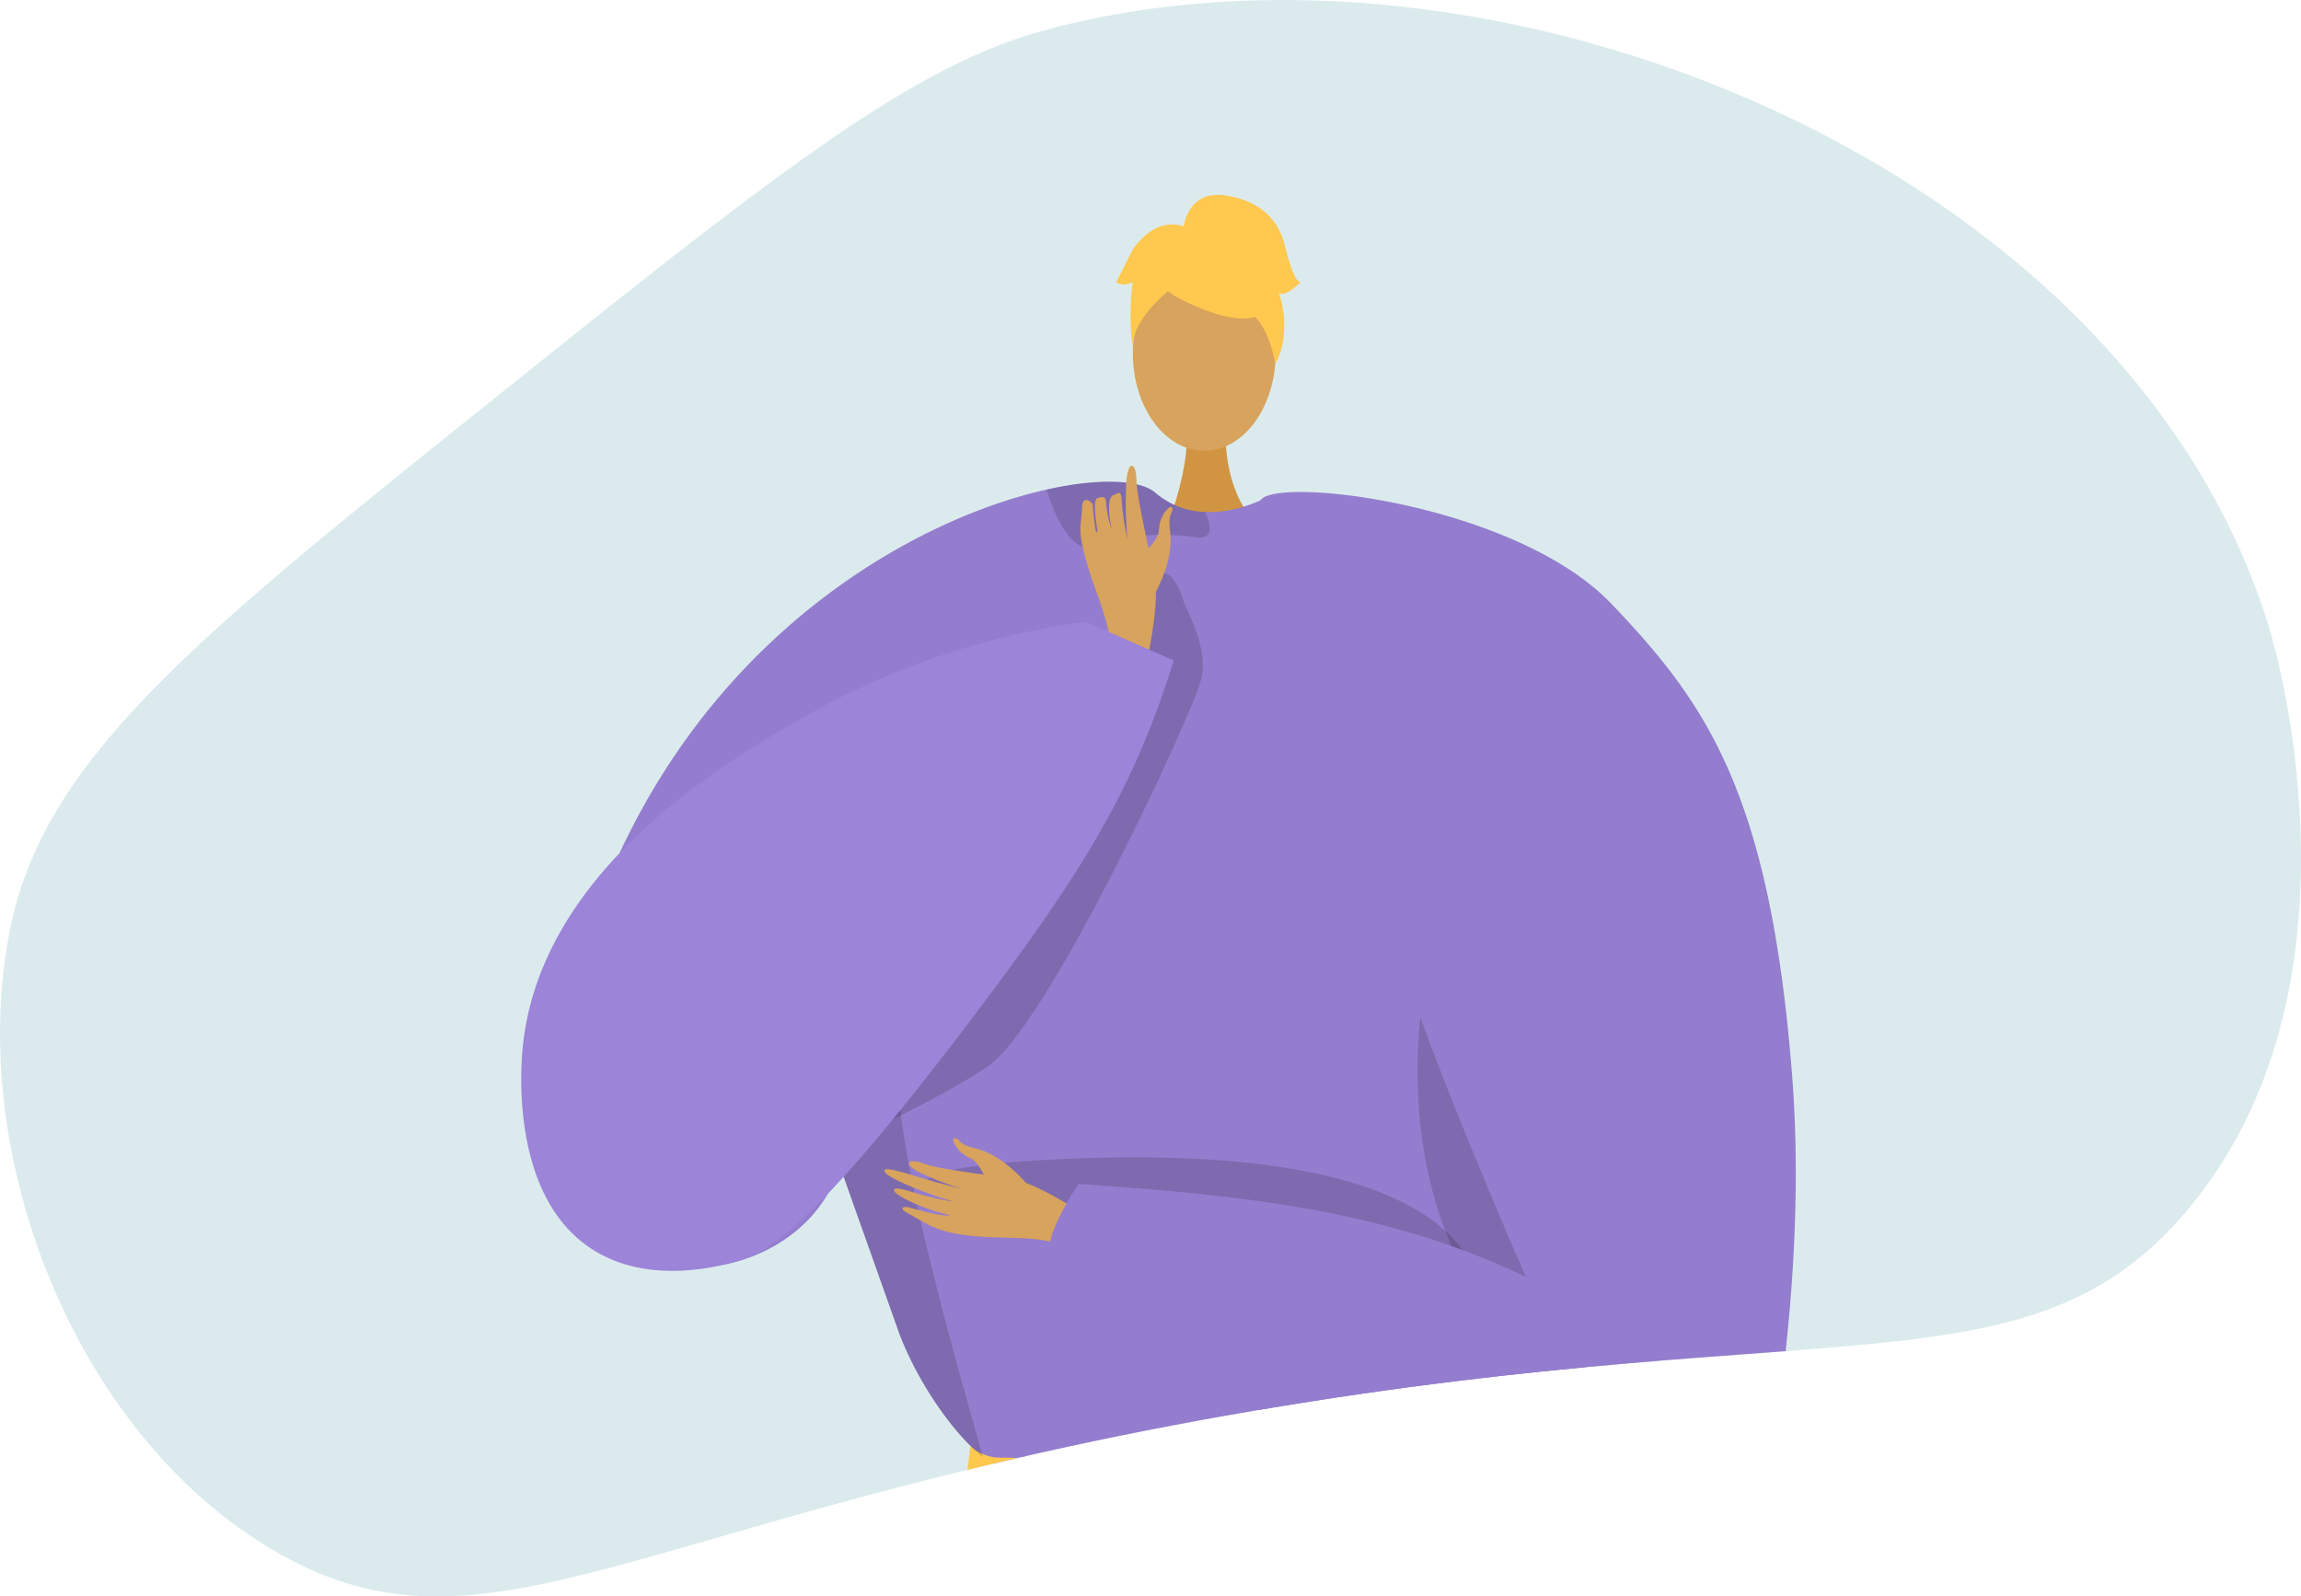 <svg xmlns="http://www.w3.org/2000/svg" xmlns:xlink="http://www.w3.org/1999/xlink" width="463.813" height="321.792" viewBox="0 0 463.813 321.792"><defs><style>.a,.l{fill:none;}.b{fill:#b6d7db;opacity:0.49;}.c{clip-path:url(#a);}.d{fill:#d19442;}.e,.k{fill:#d8a35d;}.f{fill:#947dce;}.g{fill:#ffc84f;}.h{opacity:0.15;}.i{opacity:0.3;}.j{opacity:0.5;}.k{fill-rule:evenodd;}.l{stroke:#947dce;stroke-miterlimit:10;stroke-width:1.093px;}.m{fill:#9c84d9;}</style><clipPath id="a"><path class="a" d="M552.039,429.125C609.853,382.8,638.76,359.638,665.9,352.1c90.673-25.178,219.488,26.641,247.814,120.558,1.474,4.886,20.9,72.748-16.744,117.209-31.518,37.224-71.169,20.4-187.535,40.186-124.582,21.183-154.612,53.3-197.581,28.518-40.682-23.465-62.74-80.5-53.582-125.634C465.082,499.374,494.161,475.5,552.039,429.125Z"/></clipPath></defs><g transform="translate(-456.214 -345.765)"><path class="b" d="M552.039,429.125C609.853,382.8,638.76,359.638,665.9,352.1c90.673-25.178,219.488,26.641,247.814,120.558,1.474,4.886,20.9,72.748-16.744,117.209-31.518,37.224-71.169,20.4-187.535,40.186-124.582,21.183-154.612,53.3-197.581,28.518-40.682-23.465-62.74-80.5-53.582-125.634C465.082,499.374,494.161,475.5,552.039,429.125Z"/><g class="c"><path class="d" d="M703.3,431.455s-1.2,13.344,7.035,20.722-18.968,0-18.968,0,5.061-12.78,3.926-20.722S703.3,431.455,703.3,431.455Z"/><ellipse class="e" cx="14.389" cy="19.632" rx="14.389" ry="19.632" transform="translate(684.566 397.364)"/><path class="f" d="M792.8,559.84c-.306,4.82-5.289,26.658-11.519,46.069-5.1,15.935-11.061,30.242-15.958,32.22-10.864,4.372-92.89,10.372-109.755,2.328-.393-.295-.819-.612-1.224-.962-6.328-5.148-13.192-15.312-16.832-24.832,0-.011-9.694-27.335-11.672-32.9-.022-.055-.033-.1-.055-.142-.066-.218-.142-.426-.218-.623-.022-.076-.055-.142-.077-.219C615.287,615.636,535.5,613.1,581.776,516.3c21.783-45.565,60.66-66.354,85.481-71.873,10.744-2.394,18.853-1.924,21.815.634a16.092,16.092,0,0,0,10.045,3.9,21.758,21.758,0,0,0,5.639-.514,28.1,28.1,0,0,0,5.979-2.033c.918-.426,1.454-.732,1.454-.732a58.3,58.3,0,0,1,15.192.907C783.537,457.583,793.308,551.742,792.8,559.84Z"/><path class="g" d="M765.512,771.846H708.967q.114-5.195.254-10.474c.118-4.809.254-9.653.389-14.445.144-5.081.288-10.119.424-15.03.135-4.708.262-9.3.381-13.7.322-12.439.541-23.421.5-31.4-.034-7.553-.3-12.4-.956-13.235-.246-.313-.5-.254-.771.17-.855,1.337-1.82,6.308-2.879,13.878-.567,4.022-1.151,8.78-1.761,14.115-.6,5.216-1.219,11-1.863,17.18-.449,4.335-.906,8.874-1.38,13.565-.534,5.377-1.084,10.94-1.643,16.63-.415,4.166-.83,8.4-1.253,12.676q-.5,5-.991,10.067h-63.04c.017-.152.034-.313.06-.465.55-3.921,1.117-8.044,1.7-12.32.694-5.081,1.405-10.373,2.125-15.784.669-5.055,1.354-10.22,2.032-15.4,1.389-10.576,2.769-21.27,4.064-31.422,1.245-9.713,2.405-18.934,3.438-27.071,2.388-19,4.014-32.151,4.014-32.151a6.551,6.551,0,0,0,.516.466.188.188,0,0,0,.042.034,7.478,7.478,0,0,0,1.787,1.067,11.153,11.153,0,0,0,2.693.754l5.724.1c4.234.076,9.856.153,16.308.22,4.827.051,10.119.093,15.623.11,1.439.009,2.887.017,4.343.009h.068c3.531.008,7.113.008,10.7-.009,5.639-.025,11.287-.084,16.706-.186,5.055-.093,9.924-.22,14.395-.4,1.939-.085,3.8-.169,5.58-.262.017.008.034,0,.051,0l.44-.026c.448-.025.694-.042.694-.042.906-.051,1.778-.11,2.633-.169s1.677-.111,2.473-.178h.008c.661-.051,1.3-.1,1.914-.161.407-.034.813-.076,1.2-.119.194-.017.389-.034.575-.059s.381-.042.567-.059.373-.043.551-.06.356-.042.533-.067c.254-.026.5-.059.745-.093.949-.127,1.8-.254,2.566-.39a17.974,17.974,0,0,0,2.913-.737c.076-.025.152-.059.229-.093a3.508,3.508,0,0,0,.4-.177c.06-.034.119-.068.17-.094s.1-.067.144-.1a1.067,1.067,0,0,0,.228-.2,1.044,1.044,0,0,1-.008.11c0,.068-.009.178-.017.322-.008.186-.017.432-.034.736-.008.2-.017.432-.034.678-.025.466-.05,1.016-.076,1.643-.008.16-.017.321-.025.491a.383.383,0,0,0-.009.1c-.008.237-.025.483-.033.737s-.034.525-.043.8c-.025.5-.051,1.024-.085,1.575-.008.228-.017.466-.034.7-.016.338-.034.685-.05,1.041-.017.237-.026.483-.034.737-.051.94-.1,1.93-.161,2.98-.026.525-.051,1.067-.085,1.618s-.051,1.117-.084,1.7c-.043.8-.085,1.634-.127,2.48-.068,1.3-.136,2.651-.212,4.048-.034.7-.077,1.414-.11,2.142-.085,1.66-.178,3.387-.271,5.165-.076,1.279-.136,2.591-.212,3.929-.042.864-.093,1.736-.136,2.617q-.151,2.781-.3,5.707c-.2,3.59-.339,7.3-.441,11.1-.38,13.472-.236,28.1.28,42.422.2,5.072.423,10.1.7,15.03s.593,9.771.948,14.445Q765.047,766.771,765.512,771.846Z"/><path class="h" d="M625.5,580.782c.022.076.055.142.076.218.077.2.153.405.219.623.022.044.033.088.055.142,1.978,5.563,11.672,32.887,11.672,32.9,3.64,9.52,10.5,19.685,16.832,24.832-4.295-15.552-17.684-60.637-17.17-78.8C634.624,578.2,625.5,580.771,625.5,580.782Z"/><path class="h" d="M749.649,520.278S716.21,599.053,788.708,639.3l1.448,1.135,1.1-19.058s-31.557-52.214-31.591-53.5S749.649,520.278,749.649,520.278Z"/><path class="h" d="M700.068,452.184c.043,1.3-.645,2.153-2.733,1.869-6.514-.886-13.869-.7-19.214,1.748a4.538,4.538,0,0,1-4.394-.185c-3.421-2-5.541-7.968-6.383-10.613a1.834,1.834,0,0,1-.087-.579c10.744-2.394,18.853-1.924,21.815.634a16.1,16.1,0,0,0,10.045,3.9A8.873,8.873,0,0,1,700.068,452.184Z"/><g class="i"><path d="M698.982,640l-.57-.047S698.614,639.97,698.982,640Z"/><path class="j" d="M698.982,640c15.225,1.215,48.5-.937,48.5-.937,9.778-.563,16.645-1.432,17.852-2.75,0,0,0,.04-.008.112-.073,1.528-.949,19.018-2.18,41.943a11.235,11.235,0,0,1-1.6-.185,12.458,12.458,0,0,1-8.057-5.725,27.655,27.655,0,0,1-3.133-6.544C739.006,644.319,703.859,640.441,698.982,640Z"/></g><path class="g" d="M693.548,405.728s24.912,13.812,17.518-8.364C705.95,382.022,676.559,395.842,693.548,405.728Z"/><path class="g" d="M697.16,400.43S683.222,408.7,684.566,417c0,0-3.073-24.77,10.785-25.392s19.225.715,17.994,26.907C713.345,418.512,709.319,397.677,697.16,400.43Z"/><path class="g" d="M694.747,391.766s.7-7.717,8.351-6.624,10.93,5.464,12.023,9.836,2.186,7.651,3.279,7.651c0,0-3.279,3.279-4.372,2.186,0,0,2.837,7.86-.768,14.313,0,0-1.418-9.941-6.883-11.034S694.747,391.766,694.747,391.766Z"/><path class="g" d="M695.447,391.7s-5.464-3.279-10.929,4.372l-3.279,6.558s1.093,1.093,3.279,0c0,0-1,7.7.048,12.048l3.231-13.141Z"/><path class="h" d="M754.364,607.754s3.965-32.425-84.059-28.358,63.756,25.825,63.756,25.825Z"/><path class="k" d="M677.467,592.221c-1.006-.427-11.4-7.81-17.264-8.818s-14.686-1.948-17.67-3.054c-3.509-1.3-4.528.053-.516,1.955a58.434,58.434,0,0,0,9.2,3.4c.589.071-3.221-.748-7.338-1.944-4.378-1.271-9.106-2.9-9.389-2.128-.549,1.5,12,5.963,14.237,6.384a57.132,57.132,0,0,1-5.9-1.187c-2.65-.688-5.654-1.88-6.3-1.37-1.022.8,5.558,4,11.107,5.216.084.19-1.751.331-8.245-1.557-.652-.19-2.364-.032-.271,1.143,4.407,2.472,6.12,3.861,12.73,4.586,6.446.708,13.683-.063,18.209,1.86Z"/><path class="k" d="M663.006,584.208s-4.592-5.647-10.142-6.954c-3.3-.777-3.155-1.611-3.7-1.907-1.825-.98-.271,2.672,2.5,3.794,2.248.912,3.227,4.952,4.547,5.9s5.347,2.8,6.424,2.341S663.006,584.208,663.006,584.208Z"/><path class="f" d="M781.03,467.477c19.086,19.972,31.951,38.141,36.414,94.943,2.265,28.818-1.136,57.193-3.482,72.113A17.791,17.791,0,0,1,800.564,649c-65.967,16.173-131.821-50.38-131.821-50.38-3.575-1.659,4.868-14.21,4.868-14.21,35.579,2.417,62.734,5.641,90.211,18.756-.139-.078-23.768-54.29-26.392-68.942-6.87-38.421-36.639-73.535-27.12-87.637C713.6,441.71,761.779,447.331,781.03,467.477Z"/><path class="l" d="M649.94,771.846l.745-7.849,1.439-15.072,1.549-16.173,1.516-15.859,1.66-17.316,1.3-13.607,1.27-13.294,1.668-17.426,1.228-12.82.263-2.777.339-3.531"/><path class="l" d="M666.13,771.846l.55-5.7,1.422-14.725,1.533-15.851,1.5-15.546,1.71-17.731,1.3-13.5,1.3-13.489,1.888-19.484,1.126-11.719.415-4.234.034-.381"/><path class="l" d="M694.547,639.492l-.042.491-.356,4.42-.957,11.863L691.6,675.877l-1.075,13.362-1.143,14.081L688,720.407l-1.211,14.979-1.27,15.741-1.135,14.005-.542,6.715"/><line class="l" x2="0.343" y2="34.067" transform="translate(709.612 639.495)"/><path class="l" d="M723.895,771.846l.127-7.036.279-14.835.254-14.115.279-14.928.3-15.953.246-13.6.313-16.96.33-17.756.186-10.169.059-3.3.059-3.108V639.8l.008-.3"/><path class="l" d="M740.72,639.391v.068l-.017,2.557-.059,12.583-.008,1.888-.1,18.908-.085,16.6-.068,13.675-.085,15.961L740.22,736.8l-.068,13.81-.076,14.657-.034,6.579"/><path class="l" d="M754.86,639.391l.017.948.3,15.487.356,18.5.008.635.3,15.614.271,13.768.288,15.4.279,14.344.271,14.471.279,14.513.169,8.772"/><path class="l" d="M649.634,654.764s90.775,4.285,114.759,0"/><path class="l" d="M709.955,673.562c-31.761,7.194-62.156-4.178-62.156-4.178"/><path class="l" d="M709.612,671.413s28.663,8.054,53.84,1.253"/><path class="l" d="M646.238,681.737s22.889,11.983,60.066,5.874"/><path class="l" d="M644.364,696.448s35.618,10.874,60.18,5.279"/><path class="l" d="M642.485,711.063s18.14,14.221,60.2,7.842"/><path class="l" d="M640.3,727.875s27.66,14.452,61.008,4.6"/><path class="l" d="M638.265,743.275s19.591,13.906,61.395,5.829"/><path class="l" d="M636.139,759.063s27.039,14.135,62.273,2.715"/><path class="l" d="M634.987,771.846c-.373-.3-.55-.465-.55-.465"/><path class="l" d="M710.915,686.8s11.975,9.888,52.537,2.548"/><path class="l" d="M711.23,701.68s16.8,7.835,51.263,1.647"/><path class="l" d="M710.41,718.2s25.946,7.815,52.083,0"/><path class="l" d="M710.036,731.893s25.223,11.213,52.959,0"/><path class="l" d="M709.612,746.931s24.013,8.426,54.08,0"/><path class="l" d="M709.225,761.373s20.241,9.082,55.414,0"/><path class="h" d="M694.747,466.837c.623,2.041,5.024,9.216,3.665,15.6s-30.9,70.034-43.067,78.26S621.2,578.27,621.2,578.27l60.047-83.077,3.319-28.356S690.854,454.081,694.747,466.837Z"/><path class="k" d="M689.211,465.033s3.667-6.424,2.869-12.163c-.475-3.412.369-3.581.447-4.211.26-2.089-2.63.725-2.679,3.758-.039,2.465-3.509,4.875-3.919,6.474s-.694,6.1.139,6.947S689.211,465.033,689.211,465.033Z"/><path class="k" d="M686.924,481.679c.036-1.11,3.22-13.666,2.022-19.6s-3.6-16.216-3.65-19.45c-.054-3.8-1.712-4.271-2.043.229a79.4,79.4,0,0,0,.213,11.555,46.96,46.96,0,0,1-1.124-7.6c-.147-2.541-.747-1.536-1.595-1.3-1.566.437-.88,4.726-.457,7a22.044,22.044,0,0,1-1.138-5.585c-.111-1.294-.736-.957-1.5-.839s-1.09,1.049-.207,6.755c-.149.148-.383,1.581-.977-5.266-.059-.689-2.069-2.08-2.143.359-.131,4.278-1.026,3.9.712,10.431,1.7,6.369,5.081,12.944,4.92,17.939Z"/><path class="m" d="M675.076,471.09a157.051,157.051,0,0,0-56.712,19.141c-15.129,8.67-52.692,30.2-56.712,65.928-.351,3.122-3.013,30,13.469,41.116,11.03,7.441,24.9,3.956,28.581,3.031,6.543-1.644,15.3-5.329,49.4-50.528,19.38-25.686,29.3-41.4,36.863-62.383,1.27-3.527,2.216-6.486,2.836-8.507Z"/></g></g></svg>